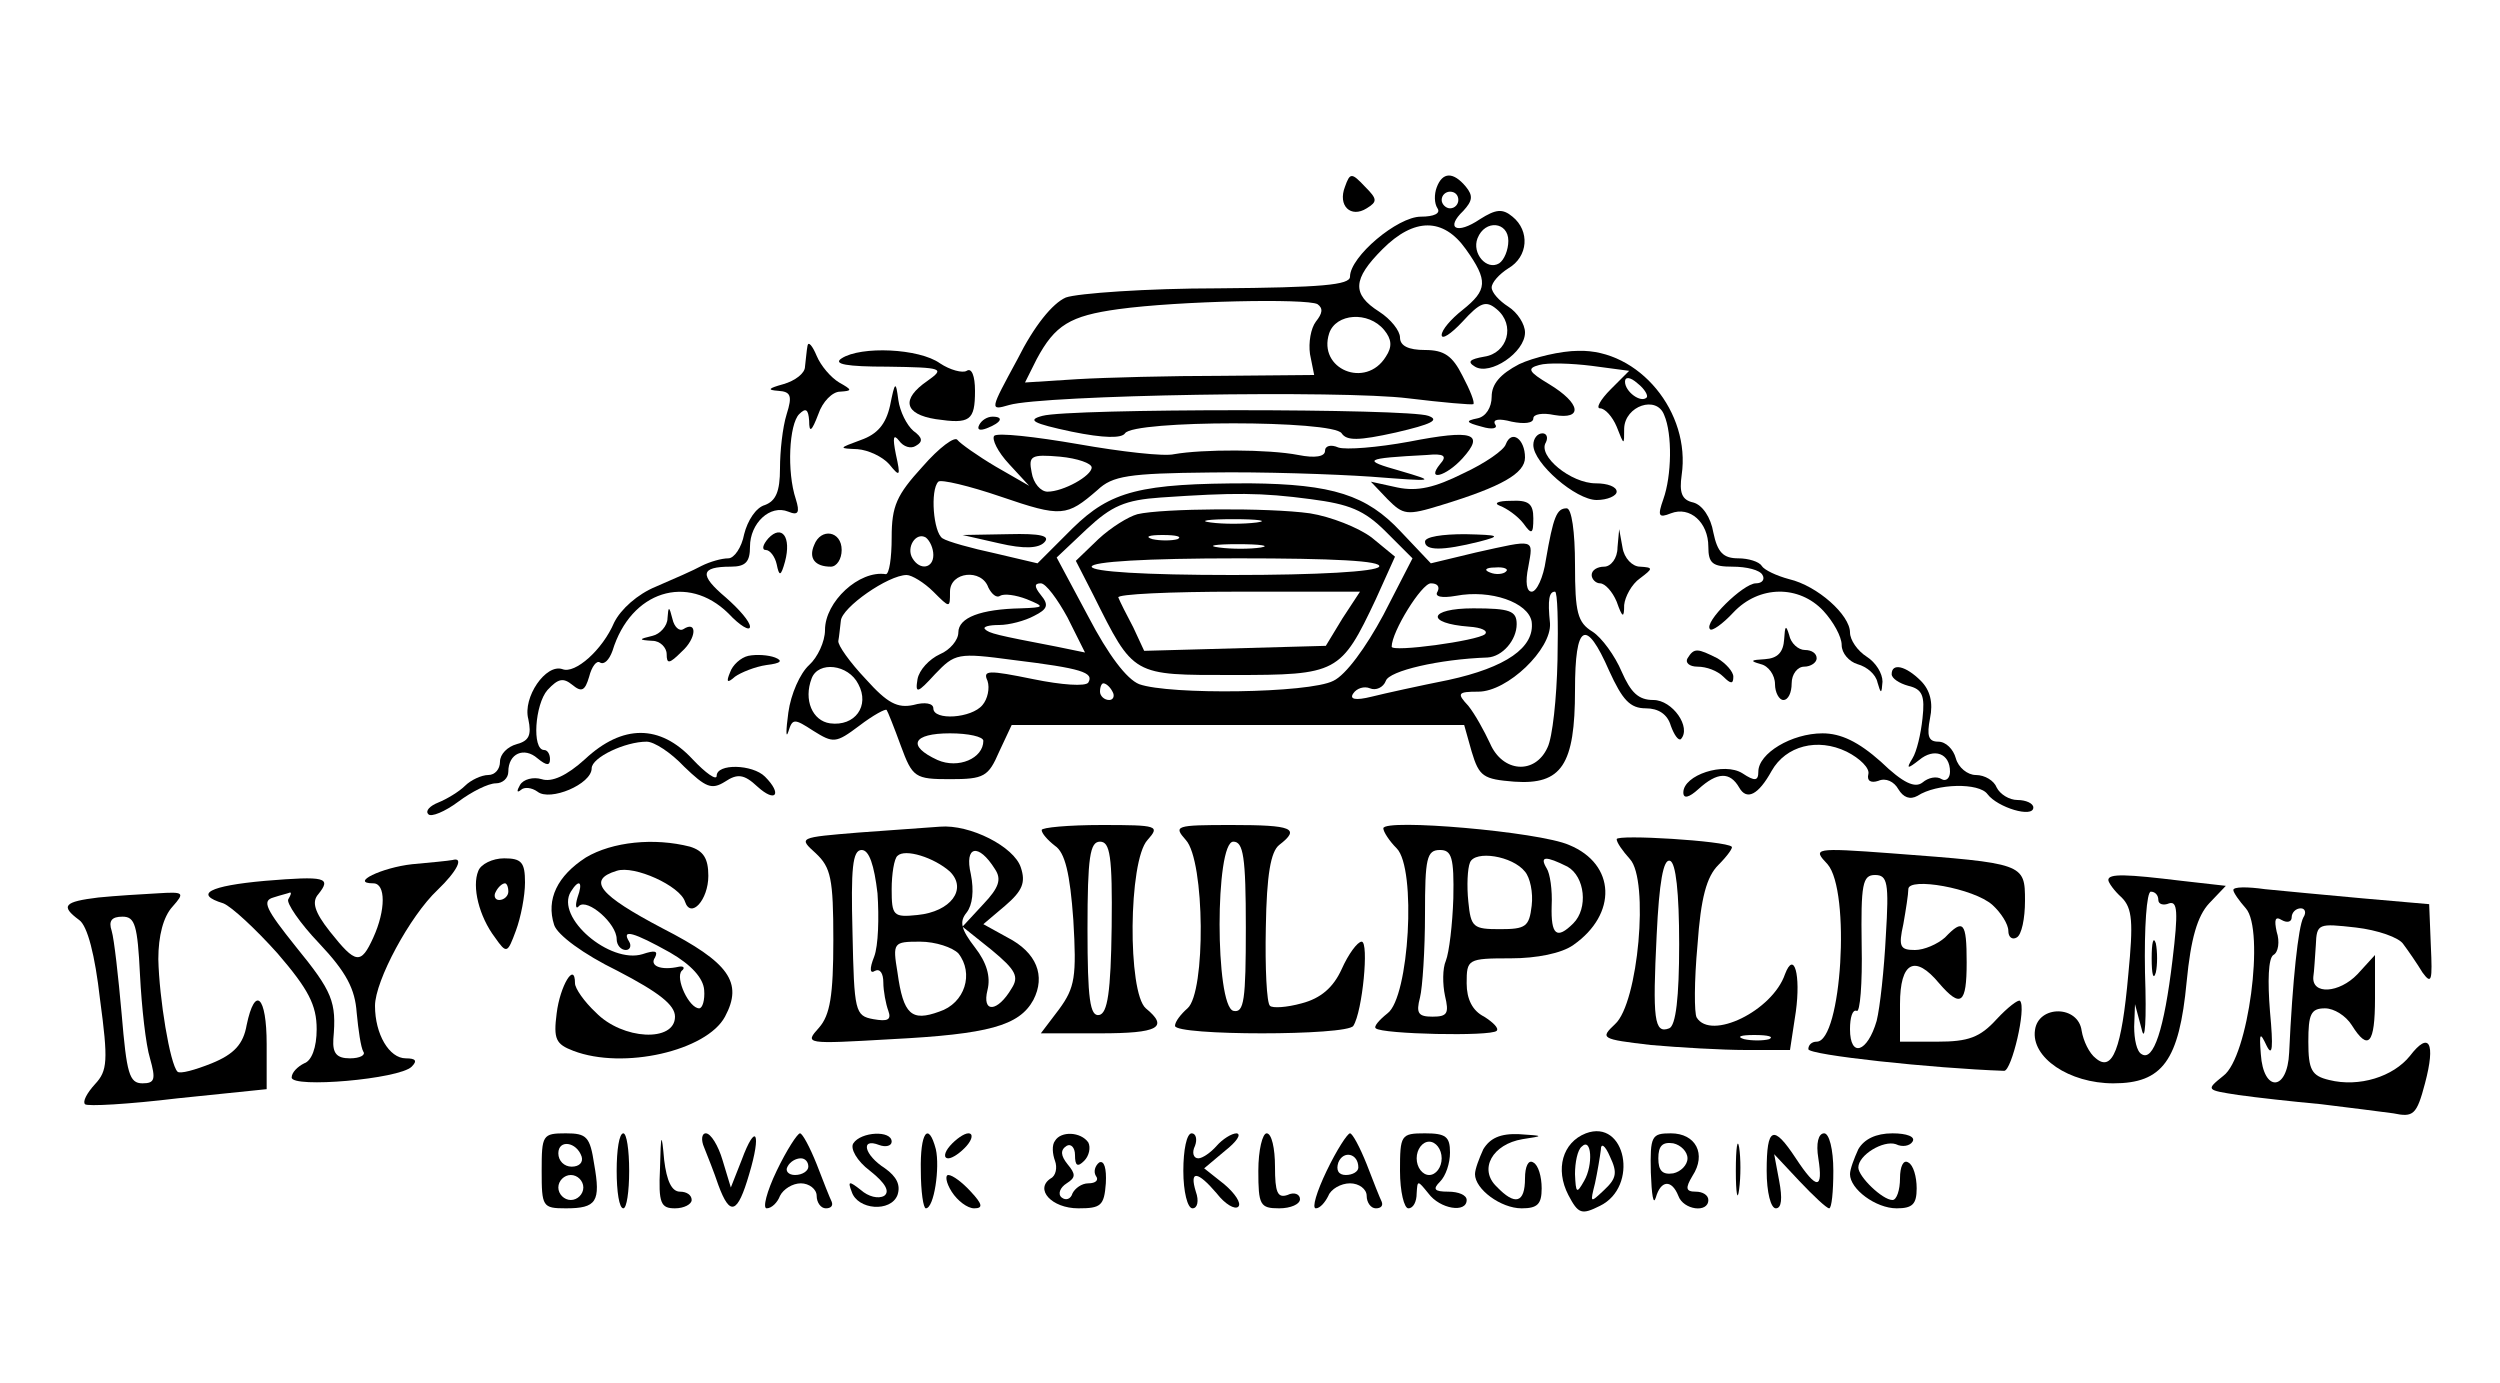 <?xml version="1.0" standalone="no"?>
<!DOCTYPE svg PUBLIC "-//W3C//DTD SVG 20010904//EN"
 "http://www.w3.org/TR/2001/REC-SVG-20010904/DTD/svg10.dtd">
<svg version="1.0" xmlns="http://www.w3.org/2000/svg"
 width="300pt" height="166pt" viewBox="0 0 300 166"
 preserveAspectRatio="xMidYMid meet">
<g transform="translate(0,166) scale(0.1,-0.1)"
fill="#000000" stroke="none">
<path d="M1614 1436 c-9 -23 7 -38 26 -26 13 8 13 11 -2 26 -16 17 -18 17 -24
0z"/>
<path d="M1724 1435 c-3 -8 -3 -19 1 -25 4 -6 -4 -10 -20 -10 -28 0 -85 -48
-85 -72 0 -10 -34 -13 -158 -14 -86 0 -169 -6 -183 -11 -16 -7 -38 -34 -58
-74 -33 -61 -34 -62 -10 -55 41 12 400 18 479 8 41 -5 76 -8 78 -7 2 2 -4 17
-13 34 -12 24 -22 31 -45 31 -20 0 -30 5 -30 15 0 8 -11 22 -25 31 -33 21 -32
39 4 75 38 38 73 38 100 0 27 -38 26 -49 -4 -73 -14 -11 -25 -24 -25 -30 0 -6
11 1 25 16 21 23 28 26 41 15 23 -19 13 -53 -15 -57 -17 -3 -21 -6 -11 -12 18
-11 60 17 60 41 0 10 -9 24 -20 31 -11 7 -20 17 -20 23 0 6 9 16 20 23 24 14
26 45 5 62 -12 10 -20 9 -39 -3 -28 -19 -42 -11 -20 10 11 12 12 18 3 29 -15
18 -28 18 -35 -1z m26 -15 c0 -5 -4 -10 -10 -10 -5 0 -10 5 -10 10 0 6 5 10
10 10 6 0 10 -4 10 -10z m60 -49 c0 -11 -5 -23 -11 -27 -15 -9 -33 12 -26 30
9 23 37 20 37 -3z m-229 -76 c7 -5 6 -11 -2 -21 -6 -8 -9 -25 -7 -39 l5 -25
-111 -1 c-61 0 -139 -2 -173 -4 l-63 -4 14 28 c22 41 40 52 98 60 73 10 226
13 239 6z m80 -31 c9 -11 10 -20 2 -32 -24 -39 -82 -15 -68 28 8 24 47 27 66
4z"/>
<path d="M969 1245 c-1 -5 -2 -17 -3 -25 0 -8 -12 -17 -26 -21 -18 -5 -20 -7
-6 -8 15 -1 17 -6 10 -28 -5 -16 -8 -45 -8 -65 0 -28 -5 -39 -18 -44 -11 -3
-21 -19 -25 -35 -3 -16 -12 -29 -19 -29 -8 0 -22 -4 -32 -9 -9 -5 -34 -16 -55
-25 -22 -9 -42 -27 -50 -43 -14 -33 -47 -62 -62 -56 -20 7 -48 -34 -41 -60 4
-19 1 -26 -14 -30 -11 -3 -20 -12 -20 -21 0 -9 -6 -16 -14 -16 -8 0 -21 -6
-28 -13 -7 -7 -22 -16 -32 -20 -10 -4 -16 -10 -12 -14 3 -4 20 3 36 15 16 12
36 22 45 22 8 0 15 6 15 14 0 22 19 30 35 16 11 -9 15 -9 15 -1 0 6 -3 11 -7
11 -15 0 -11 55 4 72 13 14 19 15 30 6 11 -9 15 -7 20 10 3 12 9 20 13 17 5
-3 11 3 15 14 22 72 90 93 139 45 14 -15 26 -22 26 -16 0 6 -13 21 -29 35 -32
27 -31 37 6 37 18 0 23 6 23 24 0 28 24 51 46 42 12 -5 14 -1 9 15 -11 33 -8
90 4 102 8 8 11 6 12 -8 0 -15 3 -13 11 8 5 15 17 27 26 27 15 1 15 2 -1 11
-10 6 -22 20 -27 32 -5 12 -10 18 -11 12z"/>
<path d="M1010 1230 c-11 -7 6 -10 55 -10 67 -1 69 -2 48 -17 -32 -22 -28 -40
10 -46 41 -6 47 -2 47 34 0 18 -4 28 -10 24 -5 -3 -20 1 -32 9 -25 18 -95 21
-118 6z"/>
<path d="M1823 1223 c-23 -12 -33 -24 -33 -39 0 -13 -7 -24 -17 -26 -15 -3
-14 -5 5 -10 13 -4 20 -2 16 3 -3 6 5 7 20 3 15 -3 26 -2 26 4 0 5 11 7 25 4
35 -6 32 14 -6 37 -25 15 -27 19 -12 23 10 3 39 2 63 -1 l45 -6 -22 -22 c-13
-13 -18 -23 -13 -23 6 0 15 -10 20 -22 9 -23 9 -23 9 -2 1 27 39 40 48 16 10
-23 9 -73 -1 -101 -7 -20 -6 -23 9 -17 23 9 45 -11 45 -40 0 -20 5 -24 29 -24
17 0 33 -4 36 -10 3 -5 0 -10 -8 -10 -15 0 -63 -47 -55 -55 2 -3 15 6 28 20
31 33 79 33 108 2 12 -13 22 -31 22 -41 0 -10 9 -20 19 -23 11 -3 22 -12 24
-22 4 -14 5 -14 6 1 0 10 -8 23 -19 30 -11 7 -20 20 -20 29 0 21 -39 56 -73
64 -15 4 -30 11 -33 16 -3 5 -16 9 -28 9 -18 0 -25 7 -30 31 -3 18 -13 33 -24
36 -14 3 -17 12 -14 33 11 75 -51 151 -124 149 -21 0 -54 -8 -71 -16z m153
-40 c-7 -7 -26 7 -26 19 0 6 6 6 15 -2 9 -7 13 -15 11 -17z"/>
<path d="M1068 1173 c-5 -22 -15 -34 -35 -41 -27 -10 -27 -10 -4 -11 13 -1 30
-9 38 -18 13 -16 14 -15 8 12 -4 20 -3 25 4 16 5 -7 14 -10 20 -6 9 5 8 10 -3
18 -8 7 -16 23 -18 37 -3 23 -4 23 -10 -7z"/>
<path d="M1251 1161 c-19 -5 -12 -9 35 -19 39 -8 60 -8 64 -2 10 16 250 16
260 0 6 -9 20 -9 65 1 43 10 53 15 39 20 -24 9 -430 9 -463 0z"/>
<path d="M1175 1150 c-3 -6 1 -7 9 -4 18 7 21 14 7 14 -6 0 -13 -4 -16 -10z"/>
<path d="M1107 1100 c-31 -34 -37 -47 -37 -85 0 -25 -3 -44 -7 -44 -32 5 -73
-33 -73 -67 0 -14 -9 -33 -19 -42 -11 -10 -22 -35 -25 -57 -3 -22 -3 -32 0
-23 5 16 7 16 30 1 24 -15 27 -15 55 6 17 13 32 21 33 19 1 -1 9 -21 17 -43
14 -38 17 -40 59 -40 41 0 46 3 59 33 l15 32 271 0 272 0 9 -32 c9 -30 14 -33
51 -36 57 -4 73 20 73 110 0 80 13 87 41 23 16 -35 25 -45 44 -45 15 0 26 -7
30 -21 4 -11 9 -18 12 -16 13 14 -10 47 -33 47 -18 0 -27 9 -38 34 -8 19 -24
41 -35 48 -18 11 -21 23 -21 80 0 40 -4 68 -10 68 -12 0 -16 -10 -25 -62 -3
-21 -11 -38 -17 -38 -6 0 -8 11 -4 30 6 34 9 33 -63 17 l-54 -13 -36 38 c-41
44 -82 57 -181 58 -132 0 -167 -9 -213 -54 l-42 -42 -51 12 c-28 6 -57 14 -63
18 -11 7 -15 58 -5 68 3 3 37 -5 75 -18 73 -25 79 -24 116 8 18 17 37 20 135
21 62 1 149 -2 193 -5 78 -6 79 -6 35 7 -46 13 -44 15 32 19 21 2 25 -1 16
-11 -17 -21 7 -15 27 7 27 30 13 35 -64 20 -38 -7 -76 -10 -85 -7 -9 4 -16 2
-16 -4 0 -7 -12 -9 -32 -5 -36 7 -115 7 -149 1 -12 -3 -64 3 -115 12 -52 9
-97 14 -101 10 -3 -4 4 -19 18 -34 l24 -26 -40 23 c-22 13 -43 28 -46 32 -3 5
-22 -9 -42 -32z m203 -1 c0 -10 -34 -29 -53 -29 -8 0 -17 10 -19 23 -4 20 -1
22 34 19 21 -2 38 -8 38 -13z m263 -38 c46 -6 64 -13 90 -39 l32 -32 -35 -68
c-21 -39 -45 -72 -60 -79 -29 -15 -197 -17 -233 -4 -15 6 -37 35 -61 81 l-38
71 36 34 c30 28 46 35 89 38 88 6 120 6 180 -2z m-453 -67 c0 -16 -16 -19 -25
-4 -8 13 4 32 16 25 5 -4 9 -13 9 -21z m687 -20 c-3 -3 -12 -4 -19 -1 -8 3 -5
6 6 6 11 1 17 -2 13 -5z m-687 -24 c20 -20 20 -20 20 0 0 24 38 28 46 5 4 -8
10 -13 14 -10 5 3 19 1 32 -4 22 -9 22 -10 -7 -11 -48 -1 -75 -11 -75 -29 0
-9 -10 -21 -22 -26 -13 -6 -25 -19 -27 -30 -3 -18 0 -17 21 6 24 25 27 26 94
17 82 -10 97 -15 90 -27 -3 -5 -32 -3 -66 4 -54 11 -61 11 -55 -2 3 -9 0 -22
-6 -29 -13 -16 -59 -19 -59 -4 0 6 -10 8 -24 4 -19 -4 -31 2 -57 31 -19 20
-34 41 -33 46 1 5 2 16 3 24 1 16 57 55 79 55 6 0 21 -9 32 -20z m161 -31 l21
-42 -34 7 c-73 14 -81 16 -86 21 -3 3 5 5 17 5 12 0 31 5 42 11 16 8 18 13 8
25 -8 10 -8 14 0 14 6 0 20 -19 32 -41z m444 31 c-4 -6 5 -8 22 -5 42 8 87 -8
91 -31 4 -31 -31 -55 -100 -70 -35 -7 -76 -16 -92 -20 -20 -5 -27 -3 -22 4 4
6 13 9 20 6 7 -3 16 1 19 9 4 12 64 26 122 28 18 1 35 21 35 40 0 16 -8 19
-52 19 -54 0 -58 -18 -5 -22 15 -1 23 -5 19 -9 -9 -8 -112 -22 -112 -15 0 18
36 76 47 76 8 0 11 -4 8 -10z m144 -82 c-1 -46 -6 -93 -12 -105 -15 -33 -54
-30 -69 5 -7 15 -18 35 -26 45 -14 15 -13 17 12 17 35 0 88 51 86 82 -3 29 -1
38 6 38 3 0 4 -37 3 -82z m-839 -29 c14 -26 -4 -51 -34 -47 -21 3 -32 28 -22
54 8 21 44 17 56 -7z m305 -9 c3 -5 1 -10 -4 -10 -6 0 -11 5 -11 10 0 6 2 10
4 10 3 0 8 -4 11 -10z m-155 -59 c0 -21 -30 -34 -55 -23 -37 17 -30 32 15 32
22 0 40 -4 40 -9z"/>
<path d="M1365 1043 c-11 -3 -32 -16 -47 -30 l-27 -26 21 -41 c49 -98 46 -96
168 -96 125 0 129 2 171 91 l23 51 -28 23 c-16 12 -49 25 -74 29 -50 7 -177 6
-207 -1z m143 -10 c-16 -2 -40 -2 -55 0 -16 2 -3 4 27 4 30 0 43 -2 28 -4z
m-95 -20 c-7 -2 -21 -2 -30 0 -10 3 -4 5 12 5 17 0 24 -2 18 -5z m100 -10
c-13 -2 -35 -2 -50 0 -16 2 -5 4 22 4 28 0 40 -2 28 -4z m142 -23 c-4 -6 -73
-10 -176 -10 -106 0 -169 4 -169 10 0 6 65 10 176 10 114 0 173 -3 169 -10z
m-44 -62 l-20 -33 -109 -3 -109 -3 -13 28 c-8 15 -16 31 -18 36 -2 4 62 7 143
7 l147 0 -21 -32z"/>
<path d="M1807 1127 c-2 -7 -25 -23 -51 -35 -34 -17 -55 -22 -79 -17 l-32 7
20 -21 c19 -19 23 -20 65 -7 72 22 100 38 100 57 0 22 -16 34 -23 16z"/>
<path d="M1840 1126 c0 -22 51 -66 76 -66 13 0 24 5 24 10 0 6 -11 10 -25 10
-30 0 -70 33 -60 49 3 6 1 11 -4 11 -6 0 -11 -6 -11 -14z"/>
<path d="M1800 1053 c8 -3 21 -12 28 -21 10 -14 12 -13 12 6 0 18 -6 22 -27
21 -16 0 -21 -3 -13 -6z"/>
<path d="M922 1014 c-7 -8 -8 -14 -3 -14 5 0 11 -8 13 -17 3 -15 5 -15 10 3 8
30 -4 45 -20 28z"/>
<path d="M977 1006 c-7 -16 1 -26 20 -26 7 0 13 9 13 20 0 23 -25 27 -33 6z"/>
<path d="M1199 1008 c30 -7 47 -6 54 1 8 8 -4 11 -43 10 l-55 -1 44 -10z"/>
<path d="M1710 1010 c0 -11 21 -11 65 0 27 7 25 8 -17 9 -27 0 -48 -3 -48 -9z"/>
<path d="M1941 1003 c0 -13 -8 -23 -16 -23 -8 0 -15 -4 -15 -10 0 -5 5 -10 10
-10 6 0 15 -10 20 -22 7 -20 9 -20 9 -4 1 10 9 25 19 32 16 12 16 13 0 14 -9
0 -19 10 -21 23 l-4 22 -2 -22z"/>
<path d="M801 918 c0 -9 -9 -19 -18 -21 -17 -4 -17 -5 0 -6 9 0 17 -8 17 -16
0 -12 3 -12 18 3 18 16 19 38 2 27 -5 -3 -11 3 -13 12 -4 16 -5 16 -6 1z"/>
<path d="M2141 893 c-1 -16 -8 -23 -23 -24 -17 -1 -19 -2 -5 -6 9 -2 17 -13
17 -24 0 -10 5 -19 10 -19 6 0 10 9 10 20 0 11 7 20 15 20 8 0 15 5 15 10 0 6
-6 10 -14 10 -8 0 -17 8 -19 18 -4 13 -5 11 -6 -5z"/>
<path d="M898 873 c-9 -2 -19 -11 -22 -20 -5 -12 -3 -13 6 -5 7 5 24 12 38 14
17 2 20 5 10 9 -8 3 -22 4 -32 2z"/>
<path d="M2025 870 c-3 -5 2 -10 12 -10 11 0 24 -5 31 -12 9 -9 12 -9 12 0 0
6 -9 16 -19 22 -24 12 -28 13 -36 0z"/>
<path d="M2270 851 c0 -5 9 -11 20 -14 17 -4 20 -12 17 -39 -2 -19 -7 -40 -12
-48 -8 -13 -6 -13 8 -2 18 15 37 8 37 -14 0 -8 -5 -12 -10 -9 -6 4 -16 2 -23
-4 -9 -7 -23 -1 -50 25 -27 24 -48 34 -70 34 -37 0 -77 -24 -77 -46 0 -11 -4
-12 -19 -2 -22 14 -71 -2 -71 -23 0 -8 7 -6 18 4 23 21 38 21 49 2 9 -16 23
-9 39 20 17 30 55 40 90 23 16 -8 28 -20 26 -27 -2 -8 3 -11 12 -8 9 4 19 -1
24 -10 6 -10 14 -13 23 -8 23 15 74 16 84 2 12 -16 55 -29 55 -16 0 5 -9 9
-19 9 -10 0 -21 7 -25 15 -3 8 -14 15 -25 15 -10 0 -21 9 -24 20 -3 11 -12 20
-21 20 -12 0 -14 7 -10 28 4 19 0 34 -11 45 -18 18 -35 22 -35 8z"/>
<path d="M702 749 c-22 -20 -40 -28 -52 -24 -10 3 -22 0 -26 -7 -4 -7 -4 -10
1 -6 4 4 13 3 20 -2 15 -12 65 9 65 28 0 13 40 32 66 32 9 0 29 -13 45 -30 26
-25 33 -28 49 -18 15 10 23 9 39 -6 22 -20 30 -9 9 12 -15 15 -58 16 -58 1 0
-6 -13 3 -29 20 -39 42 -84 42 -129 0z"/>
<path d="M1031 661 c-73 -6 -73 -6 -52 -25 18 -17 21 -30 21 -104 0 -67 -4
-90 -17 -105 -18 -20 -17 -20 87 -14 116 6 153 16 170 47 15 29 4 57 -31 75
l-29 16 26 22 c21 18 25 28 19 46 -8 25 -61 52 -97 49 -13 -1 -56 -4 -97 -7z
m22 -73 c2 -29 1 -63 -4 -76 -6 -15 -5 -21 1 -17 6 3 10 -3 10 -14 0 -10 3
-26 6 -34 4 -11 -1 -13 -18 -10 -22 4 -23 9 -25 104 -2 77 0 99 11 99 9 0 15
-18 19 -52z m87 26 c21 -21 1 -48 -39 -52 -29 -3 -31 -1 -31 31 0 18 3 37 7
40 9 9 44 -2 63 -19z m54 3 c8 -12 5 -22 -14 -42 l-25 -27 35 -28 c29 -24 33
-32 24 -46 -17 -29 -36 -30 -29 -2 4 16 -1 33 -15 51 -17 22 -19 31 -10 42 7
9 9 26 5 46 -8 34 9 38 29 6z m-44 -101 c19 -24 8 -60 -23 -70 -33 -12 -43 -4
-50 47 -6 36 -5 37 27 37 19 0 39 -7 46 -14z"/>
<path d="M1250 664 c0 -4 7 -12 16 -19 12 -8 18 -33 22 -89 4 -68 2 -81 -17
-107 l-22 -29 71 0 c70 0 83 7 55 30 -22 19 -21 177 2 202 15 17 13 18 -55 18
-40 0 -72 -3 -72 -6z m84 -116 c-1 -79 -5 -104 -15 -106 -11 -2 -14 19 -14
103 0 87 3 105 15 105 12 0 15 -17 14 -102z"/>
<path d="M1423 652 c23 -25 24 -183 2 -202 -8 -7 -15 -16 -15 -21 0 -12 207
-12 214 0 11 17 19 101 10 101 -5 0 -16 -15 -24 -33 -10 -22 -25 -35 -48 -41
-18 -5 -35 -6 -38 -3 -4 3 -6 46 -5 94 1 64 6 91 16 99 26 20 16 24 -57 24
-68 0 -70 -1 -55 -18z m72 -105 c0 -87 -2 -103 -15 -100 -22 6 -22 203 0 203
12 0 15 -18 15 -103z"/>
<path d="M1660 666 c0 -4 7 -15 16 -24 24 -24 15 -179 -11 -198 -10 -8 -17
-16 -14 -18 7 -7 138 -10 145 -3 3 3 -4 10 -15 17 -14 7 -21 21 -21 40 0 29 1
30 53 30 31 0 61 6 75 16 53 37 51 97 -5 120 -36 16 -223 32 -223 20z m84 -84
c-1 -31 -5 -65 -9 -75 -4 -9 -4 -28 -1 -42 5 -21 3 -25 -15 -25 -17 0 -20 4
-15 23 3 12 6 57 6 100 0 67 2 77 18 77 14 0 17 -9 16 -58z m86 32 c6 -7 10
-25 8 -41 -3 -25 -7 -28 -38 -28 -32 0 -35 2 -38 33 -2 19 -1 40 2 47 6 15 51
8 66 -11z m51 6 c21 -12 25 -50 7 -68 -20 -20 -27 -14 -26 21 1 19 -2 39 -6
45 -9 15 -1 15 25 2z"/>
<path d="M1940 653 c0 -4 7 -14 16 -24 23 -25 10 -173 -18 -198 -18 -17 -17
-18 43 -25 34 -3 86 -6 114 -6 l53 0 7 46 c6 44 -2 74 -13 45 -15 -44 -89 -80
-106 -52 -3 5 -3 44 1 87 4 57 11 82 25 96 11 11 18 21 16 22 -7 7 -138 15
-138 9z m75 -126 c0 -64 -4 -98 -12 -101 -18 -7 -20 11 -15 112 3 63 8 92 16
89 7 -2 11 -38 11 -100z m108 -114 c-7 -2 -21 -2 -30 0 -10 3 -4 5 12 5 17 0
24 -2 18 -5z"/>
<path d="M703 631 c-34 -22 -48 -50 -38 -81 4 -12 35 -35 76 -55 50 -26 69
-41 69 -55 0 -31 -63 -28 -95 5 -14 13 -25 29 -25 35 0 27 -18 -3 -22 -36 -4
-31 -1 -37 20 -45 60 -23 160 0 182 41 22 41 5 65 -75 106 -76 40 -91 58 -55
69 21 7 76 -18 82 -37 7 -21 28 2 28 31 0 21 -6 30 -22 35 -43 11 -93 6 -125
-13z m-10 -48 c-3 -10 -2 -15 2 -10 10 9 45 -21 45 -40 0 -7 5 -13 11 -13 5 0
7 5 4 10 -10 16 6 11 49 -13 26 -15 40 -31 41 -45 1 -12 -2 -22 -6 -22 -12 0
-29 36 -21 45 4 3 3 6 -3 5 -22 -5 -36 1 -29 11 4 8 0 9 -15 4 -39 -12 -105
44 -86 75 10 16 15 12 8 -7z"/>
<path d="M2193 623 c28 -32 17 -213 -13 -213 -6 0 -10 -4 -10 -9 0 -7 149 -23
235 -26 9 0 27 76 19 84 -2 2 -15 -8 -28 -22 -20 -22 -34 -27 -71 -27 l-45 0
0 45 c0 51 18 60 47 25 26 -30 33 -25 33 25 0 49 -4 53 -26 30 -9 -8 -25 -15
-36 -15 -18 0 -20 4 -14 31 3 17 6 36 6 42 0 15 79 1 101 -19 10 -9 19 -23 19
-31 0 -8 5 -11 10 -8 6 3 10 23 10 44 0 45 -1 45 -160 57 -94 7 -95 6 -77 -13z
m70 -86 c-2 -40 -7 -86 -11 -102 -11 -38 -32 -45 -32 -10 0 14 3 24 8 22 4 -3
7 33 6 79 -1 73 1 84 16 84 15 0 17 -9 13 -73z"/>
<path d="M495 623 c-37 -4 -76 -23 -47 -23 15 0 15 -32 0 -65 -15 -33 -21 -32
-52 7 -19 24 -22 36 -14 45 16 20 9 22 -64 16 -67 -6 -86 -16 -50 -27 10 -4
39 -31 65 -60 37 -43 47 -62 47 -91 0 -22 -6 -38 -15 -41 -8 -4 -15 -11 -15
-17 0 -13 129 -2 144 13 7 7 5 10 -7 10 -20 0 -37 29 -37 63 0 30 42 108 75
139 24 23 32 40 18 36 -5 -1 -26 -3 -48 -5z m-149 -42 c-3 -4 14 -29 37 -53
33 -35 43 -55 45 -83 2 -21 5 -42 8 -47 3 -4 -4 -8 -16 -8 -16 0 -21 6 -20 23
4 45 -1 57 -45 111 -36 45 -41 55 -27 59 9 3 18 5 20 6 2 0 1 -3 -2 -8z"/>
<path d="M574 615 c-8 -19 1 -55 20 -80 14 -20 15 -19 25 8 6 16 11 42 11 58
0 24 -4 29 -25 29 -14 0 -28 -7 -31 -15z m36 -25 c0 -5 -5 -10 -11 -10 -5 0
-7 5 -4 10 3 6 8 10 11 10 2 0 4 -4 4 -10z"/>
<path d="M2530 604 c0 -3 7 -13 16 -21 13 -13 14 -30 8 -92 -8 -90 -19 -118
-39 -101 -8 6 -15 21 -17 33 -4 31 -52 31 -56 1 -5 -33 41 -64 94 -64 59 0 79
27 88 122 5 52 13 79 27 94 l20 21 -53 6 c-66 8 -88 9 -88 1z m60 -24 c0 -5 6
-7 13 -4 10 3 11 -10 4 -68 -10 -84 -23 -122 -37 -113 -6 3 -9 18 -9 33 l1 27
8 -30 c4 -18 6 10 4 68 -1 54 2 97 7 97 5 0 9 -4 9 -10z"/>
<path d="M2582 510 c0 -19 2 -27 5 -17 2 9 2 25 0 35 -3 9 -5 1 -5 -18z"/>
<path d="M2680 592 c0 -3 7 -13 15 -22 23 -26 3 -179 -27 -201 -21 -17 -21
-17 18 -23 21 -3 66 -8 99 -11 33 -4 72 -9 87 -11 24 -5 28 -2 38 36 13 49 5
63 -18 33 -20 -25 -61 -38 -97 -29 -21 5 -25 12 -25 46 0 33 3 40 20 40 11 0
25 -9 32 -20 20 -32 28 -23 28 32 l0 52 -21 -23 c-22 -23 -55 -25 -53 -3 1 6
2 24 3 38 1 26 3 26 48 21 26 -3 52 -12 57 -20 6 -8 17 -24 23 -34 11 -15 12
-10 10 32 l-2 50 -80 7 c-44 4 -97 9 -117 11 -21 3 -38 3 -38 -1z m84 -33 c-6
-11 -13 -75 -17 -162 -2 -47 -31 -48 -34 -2 -2 26 -1 27 7 10 7 -14 8 -2 4 41
-3 37 -2 64 4 68 6 3 8 16 4 28 -3 14 -2 19 6 14 7 -4 12 -2 12 3 0 6 5 11 11
11 5 0 7 -5 3 -11z"/>
<path d="M118 583 c-41 -5 -46 -10 -23 -27 10 -7 19 -42 25 -95 10 -74 9 -86
-6 -102 -10 -11 -15 -21 -12 -24 2 -3 53 0 111 7 l107 11 0 54 c0 58 -14 71
-24 23 -4 -23 -15 -35 -42 -46 -20 -8 -38 -13 -41 -10 -9 9 -22 88 -23 135 0
28 6 51 17 63 15 17 14 18 -18 16 -19 -1 -51 -3 -71 -5z m50 -93 c2 -39 7 -84
12 -100 7 -25 6 -30 -9 -30 -16 0 -19 12 -25 83 -4 45 -9 90 -12 100 -4 12 0
17 13 17 15 0 18 -10 21 -70z"/>
<path d="M1903 300 c-28 -11 -37 -43 -21 -74 12 -23 16 -24 38 -13 47 23 31
105 -17 87z m-2 -57 c-9 -16 -10 -15 -11 8 0 14 3 29 8 33 12 12 14 -22 3 -41z
m24 -11 c-17 -16 -17 -16 -11 8 3 14 6 32 7 40 0 9 5 6 11 -8 9 -19 8 -26 -7
-40z"/>
<path d="M650 255 c0 -43 1 -45 29 -45 37 0 42 8 34 53 -5 33 -9 37 -34 37
-28 0 -29 -2 -29 -45z m48 17 c2 -7 -3 -12 -12 -12 -9 0 -16 7 -16 16 0 17 22
14 28 -4z m2 -37 c0 -8 -7 -15 -15 -15 -8 0 -15 7 -15 15 0 8 7 15 15 15 8 0
15 -7 15 -15z"/>
<path d="M740 255 c0 -25 3 -45 8 -45 4 0 7 20 7 45 0 25 -3 45 -7 45 -5 0 -8
-20 -8 -45z"/>
<path d="M792 258 c-2 -42 1 -48 18 -48 11 0 20 5 20 10 0 6 -6 10 -14 10 -10
0 -16 13 -19 38 -3 34 -4 33 -5 -10z"/>
<path d="M845 283 c4 -10 12 -30 17 -45 14 -38 23 -35 37 13 15 50 8 63 -9 17
l-13 -33 -10 33 c-5 17 -14 32 -20 32 -5 0 -6 -8 -2 -17z"/>
<path d="M932 255 c-12 -25 -17 -45 -12 -45 6 0 13 7 16 15 4 8 15 15 25 15
10 0 19 -7 19 -15 0 -8 5 -15 11 -15 6 0 9 3 7 8 -2 4 -10 24 -18 45 -8 20
-17 37 -20 37 -3 0 -16 -20 -28 -45z m38 5 c0 -5 -7 -10 -16 -10 -8 0 -12 5
-9 10 3 6 10 10 16 10 5 0 9 -4 9 -10z"/>
<path d="M1024 288 c-4 -6 4 -21 20 -33 19 -15 24 -25 17 -30 -7 -4 -19 -1
-28 7 -14 11 -16 11 -11 -2 7 -22 47 -25 55 -4 4 12 -1 22 -15 32 -25 16 -30
37 -7 28 8 -3 15 -1 15 4 0 14 -37 12 -46 -2z"/>
<path d="M1105 255 c0 -25 3 -45 6 -45 10 0 17 49 12 71 -9 34 -19 20 -18 -26z"/>
<path d="M1140 285 c-7 -8 -8 -15 -2 -15 5 0 15 7 22 15 7 8 8 15 2 15 -5 0
-15 -7 -22 -15z"/>
<path d="M1266 291 c-4 -5 -3 -16 0 -24 3 -8 1 -18 -5 -21 -20 -13 1 -36 33
-36 27 0 31 3 33 30 1 18 -2 28 -8 25 -5 -4 -7 -11 -4 -16 4 -5 0 -9 -9 -9 -8
0 -16 -6 -19 -12 -2 -7 -8 -9 -13 -5 -5 4 -2 12 6 17 11 7 11 11 1 23 -8 10
-9 17 -1 22 5 3 10 -2 10 -11 0 -13 3 -15 11 -7 6 6 8 16 5 22 -9 13 -33 14
-40 2z"/>
<path d="M1420 255 c0 -25 5 -45 11 -45 6 0 8 9 4 20 -8 26 2 25 25 -2 10 -13
22 -20 26 -16 4 4 -4 16 -17 27 l-24 19 25 21 c14 11 20 20 14 21 -6 0 -17 -7
-24 -15 -7 -8 -17 -15 -22 -15 -6 0 -8 7 -4 15 3 8 1 15 -4 15 -6 0 -10 -20
-10 -45z"/>
<path d="M1510 255 c0 -41 2 -45 25 -45 14 0 25 5 25 11 0 6 -7 9 -15 5 -12
-4 -15 3 -15 34 0 22 -4 40 -10 40 -5 0 -10 -20 -10 -45z"/>
<path d="M1592 255 c-12 -25 -18 -45 -13 -45 5 0 11 7 15 15 3 8 15 15 26 15
11 0 20 -7 20 -15 0 -8 5 -15 11 -15 6 0 9 3 7 8 -2 4 -10 24 -18 45 -8 20
-17 37 -20 37 -3 0 -16 -20 -28 -45z m38 4 c0 -5 -7 -9 -15 -9 -9 0 -12 6 -9
15 6 15 24 11 24 -6z"/>
<path d="M1680 255 c0 -25 5 -45 10 -45 6 0 10 8 10 18 1 16 1 16 14 0 14 -19
46 -24 46 -8 0 6 -10 10 -22 10 -17 0 -19 3 -10 12 7 7 12 22 12 35 0 19 -5
23 -30 23 -29 0 -30 -2 -30 -45z m50 15 c0 -11 -7 -20 -15 -20 -8 0 -15 9 -15
20 0 11 7 20 15 20 8 0 15 -9 15 -20z"/>
<path d="M1780 281 c-5 -11 -10 -24 -10 -30 0 -18 31 -41 56 -41 19 0 24 5 24
24 0 14 -4 28 -10 31 -6 4 -10 -5 -10 -19 0 -30 -12 -33 -34 -10 -22 21 -5 51
31 57 26 4 26 4 -4 6 -23 1 -35 -5 -43 -18z"/>
<path d="M1981 253 c1 -27 3 -40 6 -30 6 21 19 22 27 2 6 -17 36 -21 36 -5 0
6 -7 10 -15 10 -12 0 -13 4 -4 19 17 26 4 51 -26 51 -23 0 -25 -3 -24 -47z
m44 17 c0 -8 -8 -16 -17 -18 -13 -2 -18 3 -18 18 0 15 5 20 18 18 9 -2 17 -10
17 -18z"/>
<path d="M2083 255 c0 -27 2 -38 4 -22 2 15 2 37 0 50 -2 12 -4 0 -4 -28z"/>
<path d="M2120 255 c0 -26 5 -45 11 -45 7 0 8 12 4 33 l-6 32 30 -32 c17 -18
33 -33 36 -33 3 0 5 20 5 45 0 26 -5 45 -11 45 -7 0 -10 -12 -7 -30 6 -38 -2
-38 -27 0 -27 41 -35 38 -35 -15z"/>
<path d="M2230 281 c-5 -11 -10 -24 -10 -30 0 -18 31 -41 56 -41 19 0 24 5 24
24 0 14 -4 28 -10 31 -6 4 -10 -5 -10 -19 0 -14 -4 -26 -9 -26 -12 0 -41 28
-41 39 0 15 30 33 45 28 8 -4 17 -2 20 3 4 6 -7 10 -24 10 -20 0 -34 -7 -41
-19z"/>
<path d="M1142 230 c7 -11 19 -20 27 -20 11 0 10 5 -4 20 -10 11 -22 20 -27
20 -4 0 -3 -9 4 -20z"/>
</g>
</svg>

